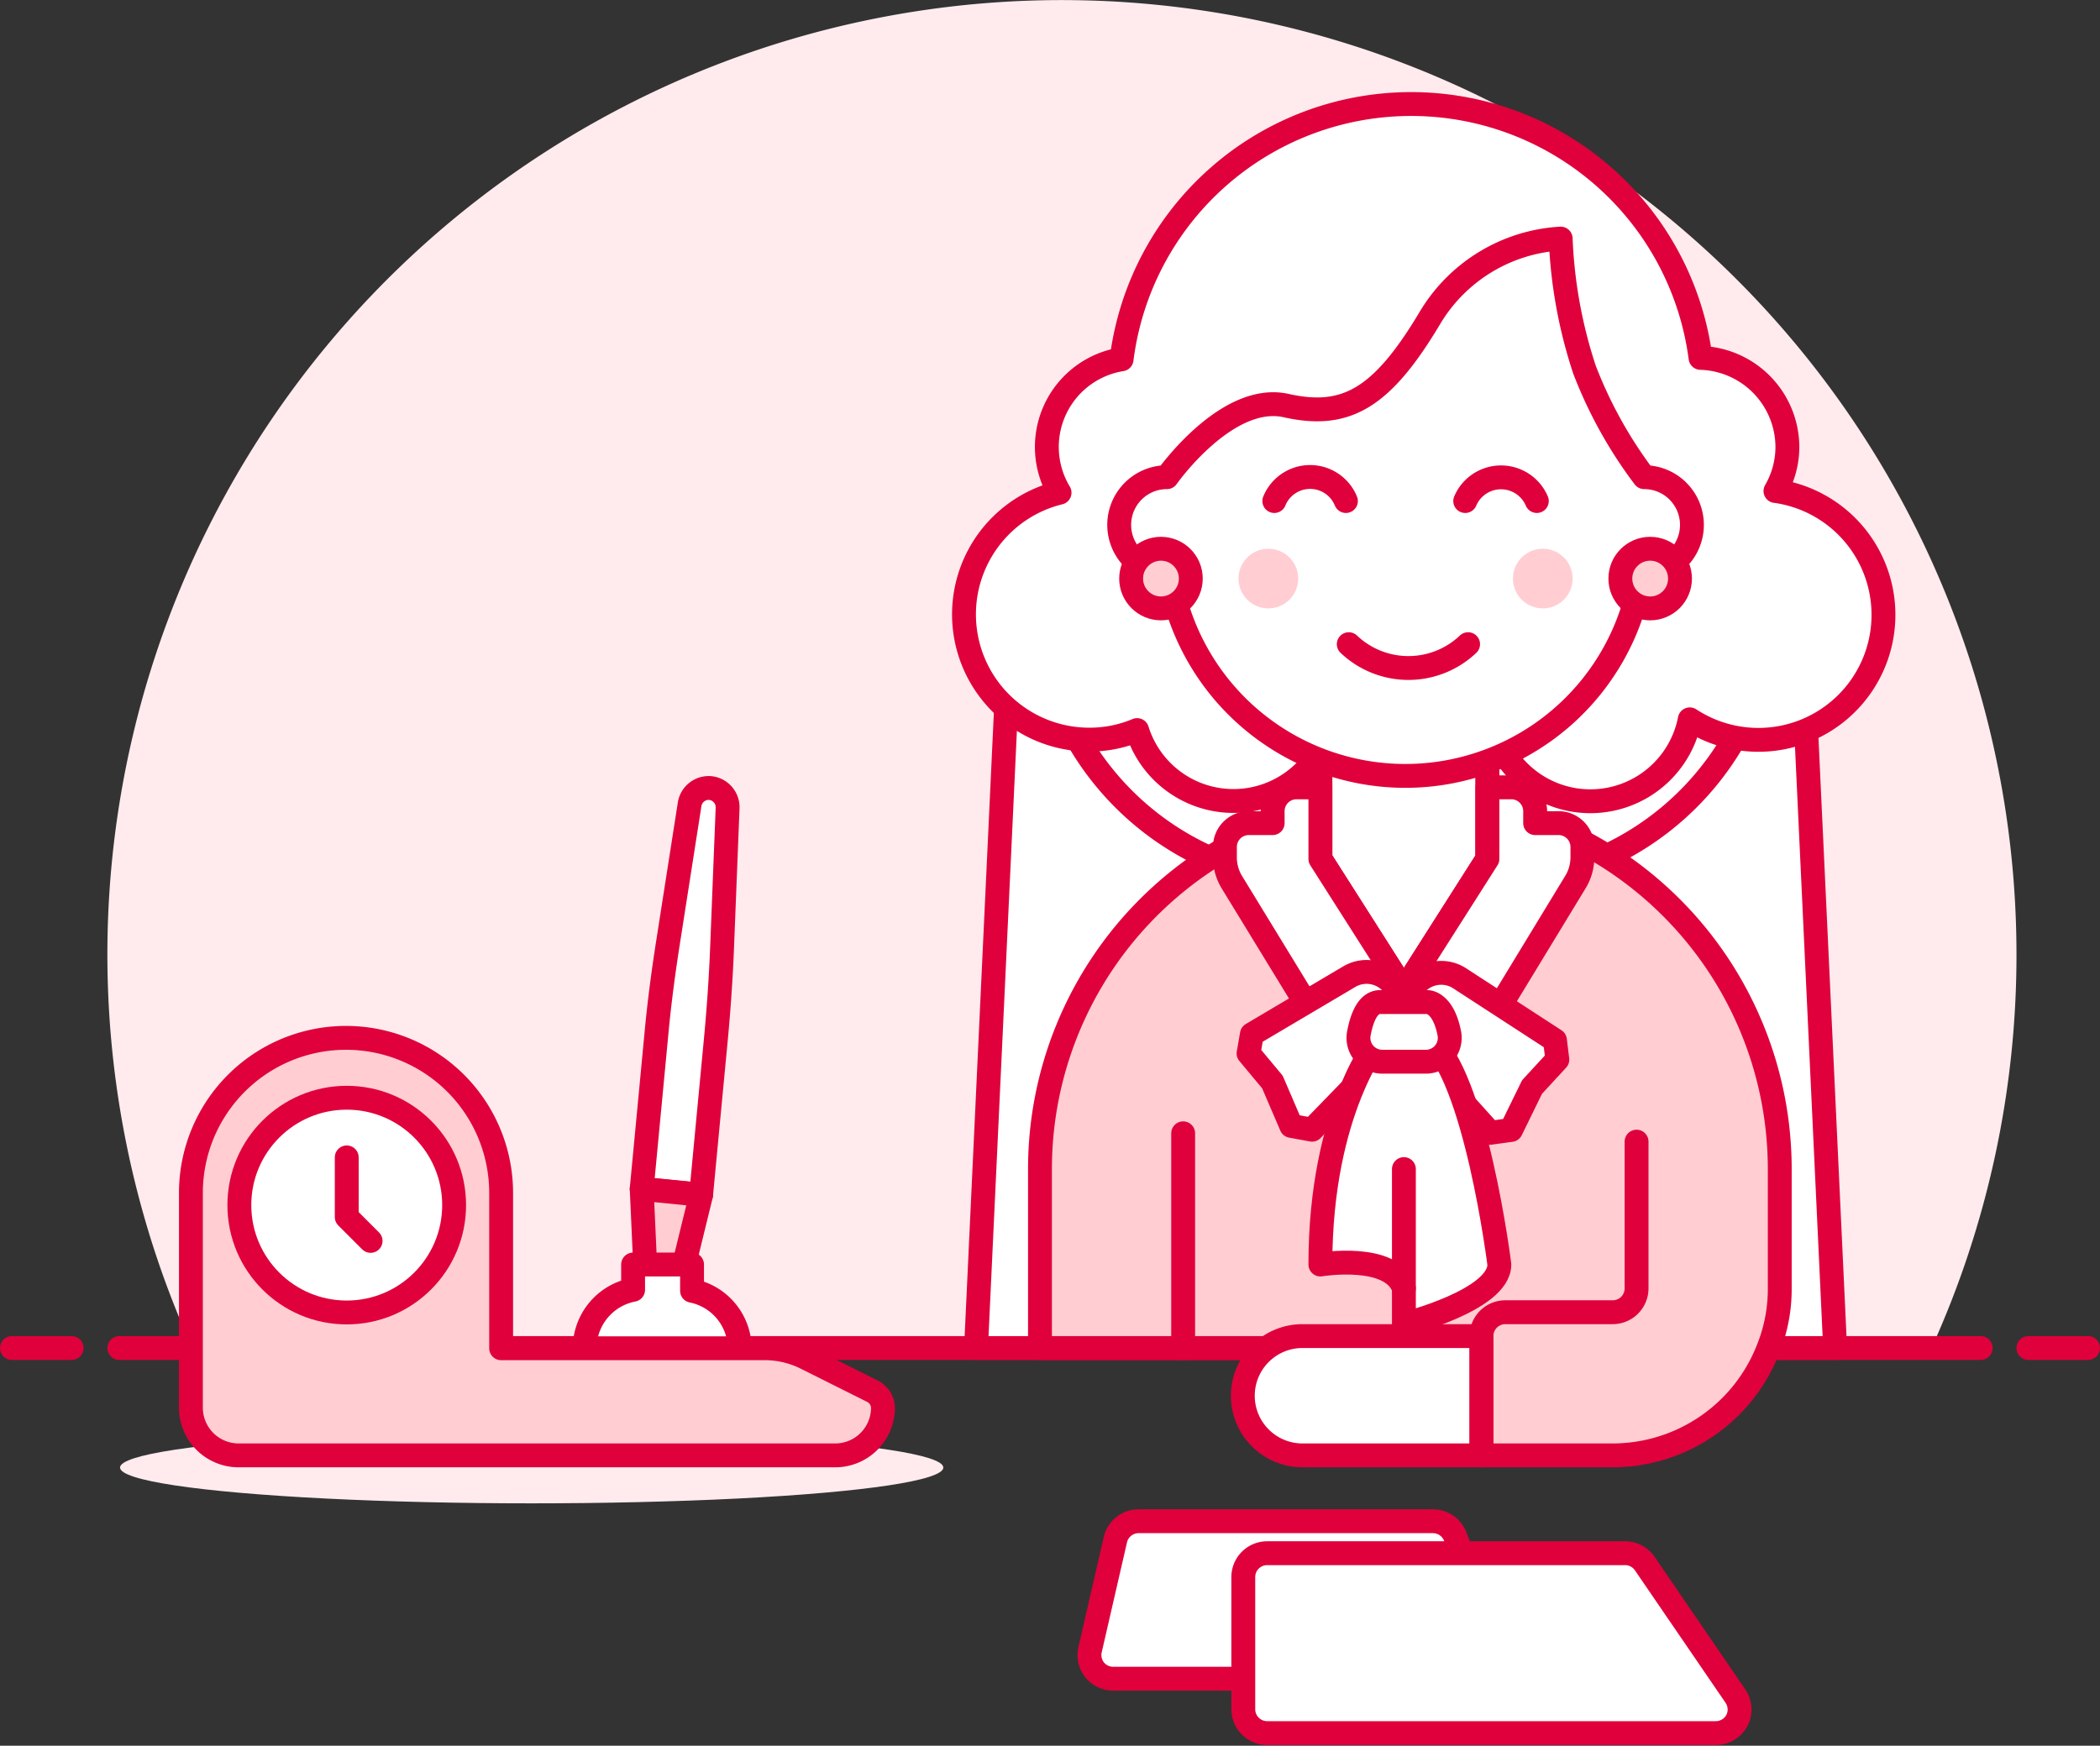 <svg xmlns="http://www.w3.org/2000/svg" viewBox="0 0 88 73.17"><rect x="0" y="0" width="88" height="73.17" fill="#333333" stroke="none"/><defs><style>.cls-1{fill:#ffebee;}.cls-2{fill:none;}.cls-2,.cls-4,.cls-5{stroke:#e0003b;stroke-linecap:round;stroke-linejoin:round;}.cls-3,.cls-5{fill:#fff;}.cls-4,.cls-6{fill:#ffcdd2;}</style></defs><title>Asset 2</title><g id="Layer_2" data-name="Layer 2"><g id="Duotone"><g id="Icons"><g id="Background"><g id="New_Symbol_68" data-name="New Symbol 68"><path class="cls-1" d="M84.5,40A40,40,0,1,0,8.06,56.5H80.94A39.85,39.85,0,0,0,84.5,40Z"/><line class="cls-2" x1="5" y1="56.5" x2="83" y2="56.5"/><line class="cls-2" x1="0.5" y1="56.5" x2="3" y2="56.5"/><line class="cls-2" x1="85" y1="56.5" x2="87.5" y2="56.5"/></g></g><g id="Scene"><ellipse class="cls-1" cx="22.28" cy="61.51" rx="17.25" ry="1.5"/><path class="cls-3" d="M26.89,49.83l2.49.24L30,43.54c.12-1.28.21-2.57.26-3.86l.23-5.82a.81.81,0,0,0-.72-.83h0a.81.81,0,0,0-.87.67L28,39.46c-.2,1.27-.37,2.55-.49,3.84Z"/><path class="cls-2" d="M26.89,49.83l2.49.24L30,43.54c.12-1.28.21-2.57.26-3.86l.23-5.82a.81.81,0,0,0-.72-.83h0a.81.81,0,0,0-.87.67L28,39.46c-.2,1.27-.37,2.55-.49,3.84Z"/><polygon class="cls-4" points="27.05 53.36 28.54 53.51 29.38 50.08 26.89 49.83 27.05 53.36"/><path class="cls-5" d="M26.53,54.06V53H29v1.1a2.49,2.49,0,0,1,2,2.45h-6.5A2.5,2.5,0,0,1,26.53,54.06Z"/><path class="cls-6" d="M32.12,56.51H21V50a6.5,6.5,0,0,0-6.5-6.5h0A6.5,6.5,0,0,0,8,50v9a2,2,0,0,0,2,2H35a2,2,0,0,0,2-2,.79.79,0,0,0-.44-.69l-2.74-1.37A3.86,3.86,0,0,0,32.12,56.51Z"/><path class="cls-2" d="M32.12,56.51H21V50a6.5,6.5,0,0,0-6.5-6.5h0A6.5,6.5,0,0,0,8,50v9a2,2,0,0,0,2,2H35a2,2,0,0,0,2-2,.79.79,0,0,0-.44-.69l-2.74-1.37A3.86,3.86,0,0,0,32.12,56.51Z"/><circle class="cls-5" cx="14.53" cy="50.51" r="4.5"/><polyline class="cls-2" points="14.53 48.51 14.53 51.01 15.53 52.01"/><path class="cls-5" d="M76.9,56.5h-36l1.41-30.09a2,2,0,0,1,2-1.91H73.49a2,2,0,0,1,2,1.91Z"/><path class="cls-3" d="M62.26,37H55.53A12,12,0,0,1,44,28.19l-.52-1.89a3,3,0,0,1,2.89-3.8H71.46a3,3,0,0,1,2.89,3.8l-.52,1.89A12,12,0,0,1,62.26,37Z"/><path class="cls-2" d="M62.26,37H55.53A12,12,0,0,1,44,28.19l-.52-1.89a3,3,0,0,1,2.89-3.8H71.46a3,3,0,0,1,2.89,3.8l-.52,1.89A12,12,0,0,1,62.26,37Z"/><path class="cls-6" d="M59.08,33.5A15.5,15.5,0,0,0,43.58,49v7.5h18.5V61h5.5a7,7,0,0,0,6.53-4.5,6.7,6.7,0,0,0,.47-2.5V49A15.5,15.5,0,0,0,59.08,33.5Z"/><line class="cls-2" x1="49.58" y1="47.5" x2="49.58" y2="56.5"/><path class="cls-2" d="M59.08,33.5A15.5,15.5,0,0,0,43.58,49v7.5h18.5V61h5.5a7,7,0,0,0,6.53-4.5,6.7,6.7,0,0,0,.47-2.5V49A15.5,15.5,0,0,0,59.08,33.5Z"/><polygon class="cls-5" points="62.33 36 58.83 41.5 55.33 36 55.33 30.5 62.33 30.5 62.33 36"/><polygon class="cls-2" points="62.33 36 58.83 41.5 55.33 36 55.33 30.5 62.33 30.5 62.33 36"/><path class="cls-5" d="M65.33,34.5h-1V34a1,1,0,0,0-1-1h-1v3l-3.5,5.5L55.33,36V33h-1a1,1,0,0,0-1,1v.5h-1a1,1,0,0,0-1,1v.43a2,2,0,0,0,.3,1.06l5.2,8.51h4L66,37a2,2,0,0,0,.31-1.06V35.5A1,1,0,0,0,65.33,34.5Z"/><path class="cls-5" d="M56.55,40.93l-4.09,2.42c-.06.33-.08.48-.14.8l1,1.2.79,1.84.87.16,3.6-3.71a1.42,1.42,0,0,0,.2-1.71l-.3-.51A1.42,1.42,0,0,0,56.55,40.93Z"/><path class="cls-5" d="M61.16,41l4,2.6.1.81-1.06,1.15-.88,1.8-.87.12L59,43.65a1.42,1.42,0,0,1-.13-1.72l.32-.49A1.42,1.42,0,0,1,61.16,41Z"/><path class="cls-5" d="M57.83,43.5s-2.5,3-2.5,9.5c0,0,3-.5,3.5,1v1.5s4-1,4-2.5c0,0-1-8-3-9.5Z"/><path class="cls-5" d="M60.74,43.35C60.49,42,59.83,42,59.83,42h-2c-.52,0-.77.68-.89,1.33a1,1,0,0,0,1,1.17h1.82A1,1,0,0,0,60.74,43.35Z"/><line class="cls-2" x1="58.83" y1="49" x2="58.83" y2="54"/><path class="cls-5" d="M54.58,61h7.5V56h-7.5a2.5,2.5,0,0,0-2.5,2.5h0A2.5,2.5,0,0,0,54.58,61Z"/><path class="cls-2" d="M62.08,61V56a1,1,0,0,1,1-1h4.5a1,1,0,0,0,1-1V47.85"/><path class="cls-5" d="M62.75,69a1,1,0,0,1-.11.93,1,1,0,0,1-.82.43H46.65a1,1,0,0,1-.78-.37,1,1,0,0,1-.19-.85l1.06-4.61a1,1,0,0,1,1-.77H60.05a1,1,0,0,1,.93.64Z"/><path class="cls-5" d="M72.73,71.1a1,1,0,0,1,.06,1,1,1,0,0,1-.88.54H53.1a1,1,0,0,1-1-1V66.1a1,1,0,0,1,1-1h15a1,1,0,0,1,.82.43Z"/><path class="cls-3" d="M74.4,20.58a3.69,3.69,0,0,0,.5-1.83A3.75,3.75,0,0,0,71.26,15,12.23,12.23,0,0,0,47,15.06a3.72,3.72,0,0,0-2.6,5.59A5.25,5.25,0,0,0,45.65,31a5.12,5.12,0,0,0,2-.4,4.23,4.23,0,0,0,8.19-2.07,12,12,0,0,0,6.64,0,4.24,4.24,0,0,0,8.33,1.62,5.24,5.24,0,1,0,3.6-9.57Zm-5.88,4a6.9,6.9,0,0,0-.09.78"/><path class="cls-2" d="M74.4,20.58a3.69,3.69,0,0,0,.5-1.83A3.75,3.75,0,0,0,71.26,15,12.23,12.23,0,0,0,47,15.06a3.72,3.72,0,0,0-2.6,5.59A5.25,5.25,0,0,0,45.65,31a5.12,5.12,0,0,0,2-.4,4.23,4.23,0,0,0,8.19-2.07,12,12,0,0,0,6.64,0,4.24,4.24,0,0,0,8.33,1.62,5.24,5.24,0,1,0,3.6-9.57Zm-5.88,4a6.9,6.9,0,0,0-.09.78"/><path class="cls-5" d="M70.9,22a2,2,0,0,1-2,2h-.12A10,10,0,0,1,49,24H48.9a2,2,0,0,1,0-4s2.5-3.56,5-3,4-.3,6-3.64A6.84,6.84,0,0,1,65.4,10a20,20,0,0,0,1,5.5A18.48,18.48,0,0,0,68.9,20,2,2,0,0,1,70.9,22Z"/><path class="cls-2" d="M64.4,21a1.63,1.63,0,0,0-3,0"/><path class="cls-2" d="M56.4,21a1.62,1.62,0,0,0-3,0"/><circle class="cls-6" cx="53.15" cy="24.25" r="1.25"/><circle class="cls-6" cx="64.65" cy="24.25" r="1.25"/><path class="cls-2" d="M56.52,27a3.63,3.63,0,0,0,5,0"/><circle class="cls-4" cx="48.65" cy="24.25" r="1.25"/><circle class="cls-4" cx="69.15" cy="24.25" r="1.25"/></g></g></g></g></svg>